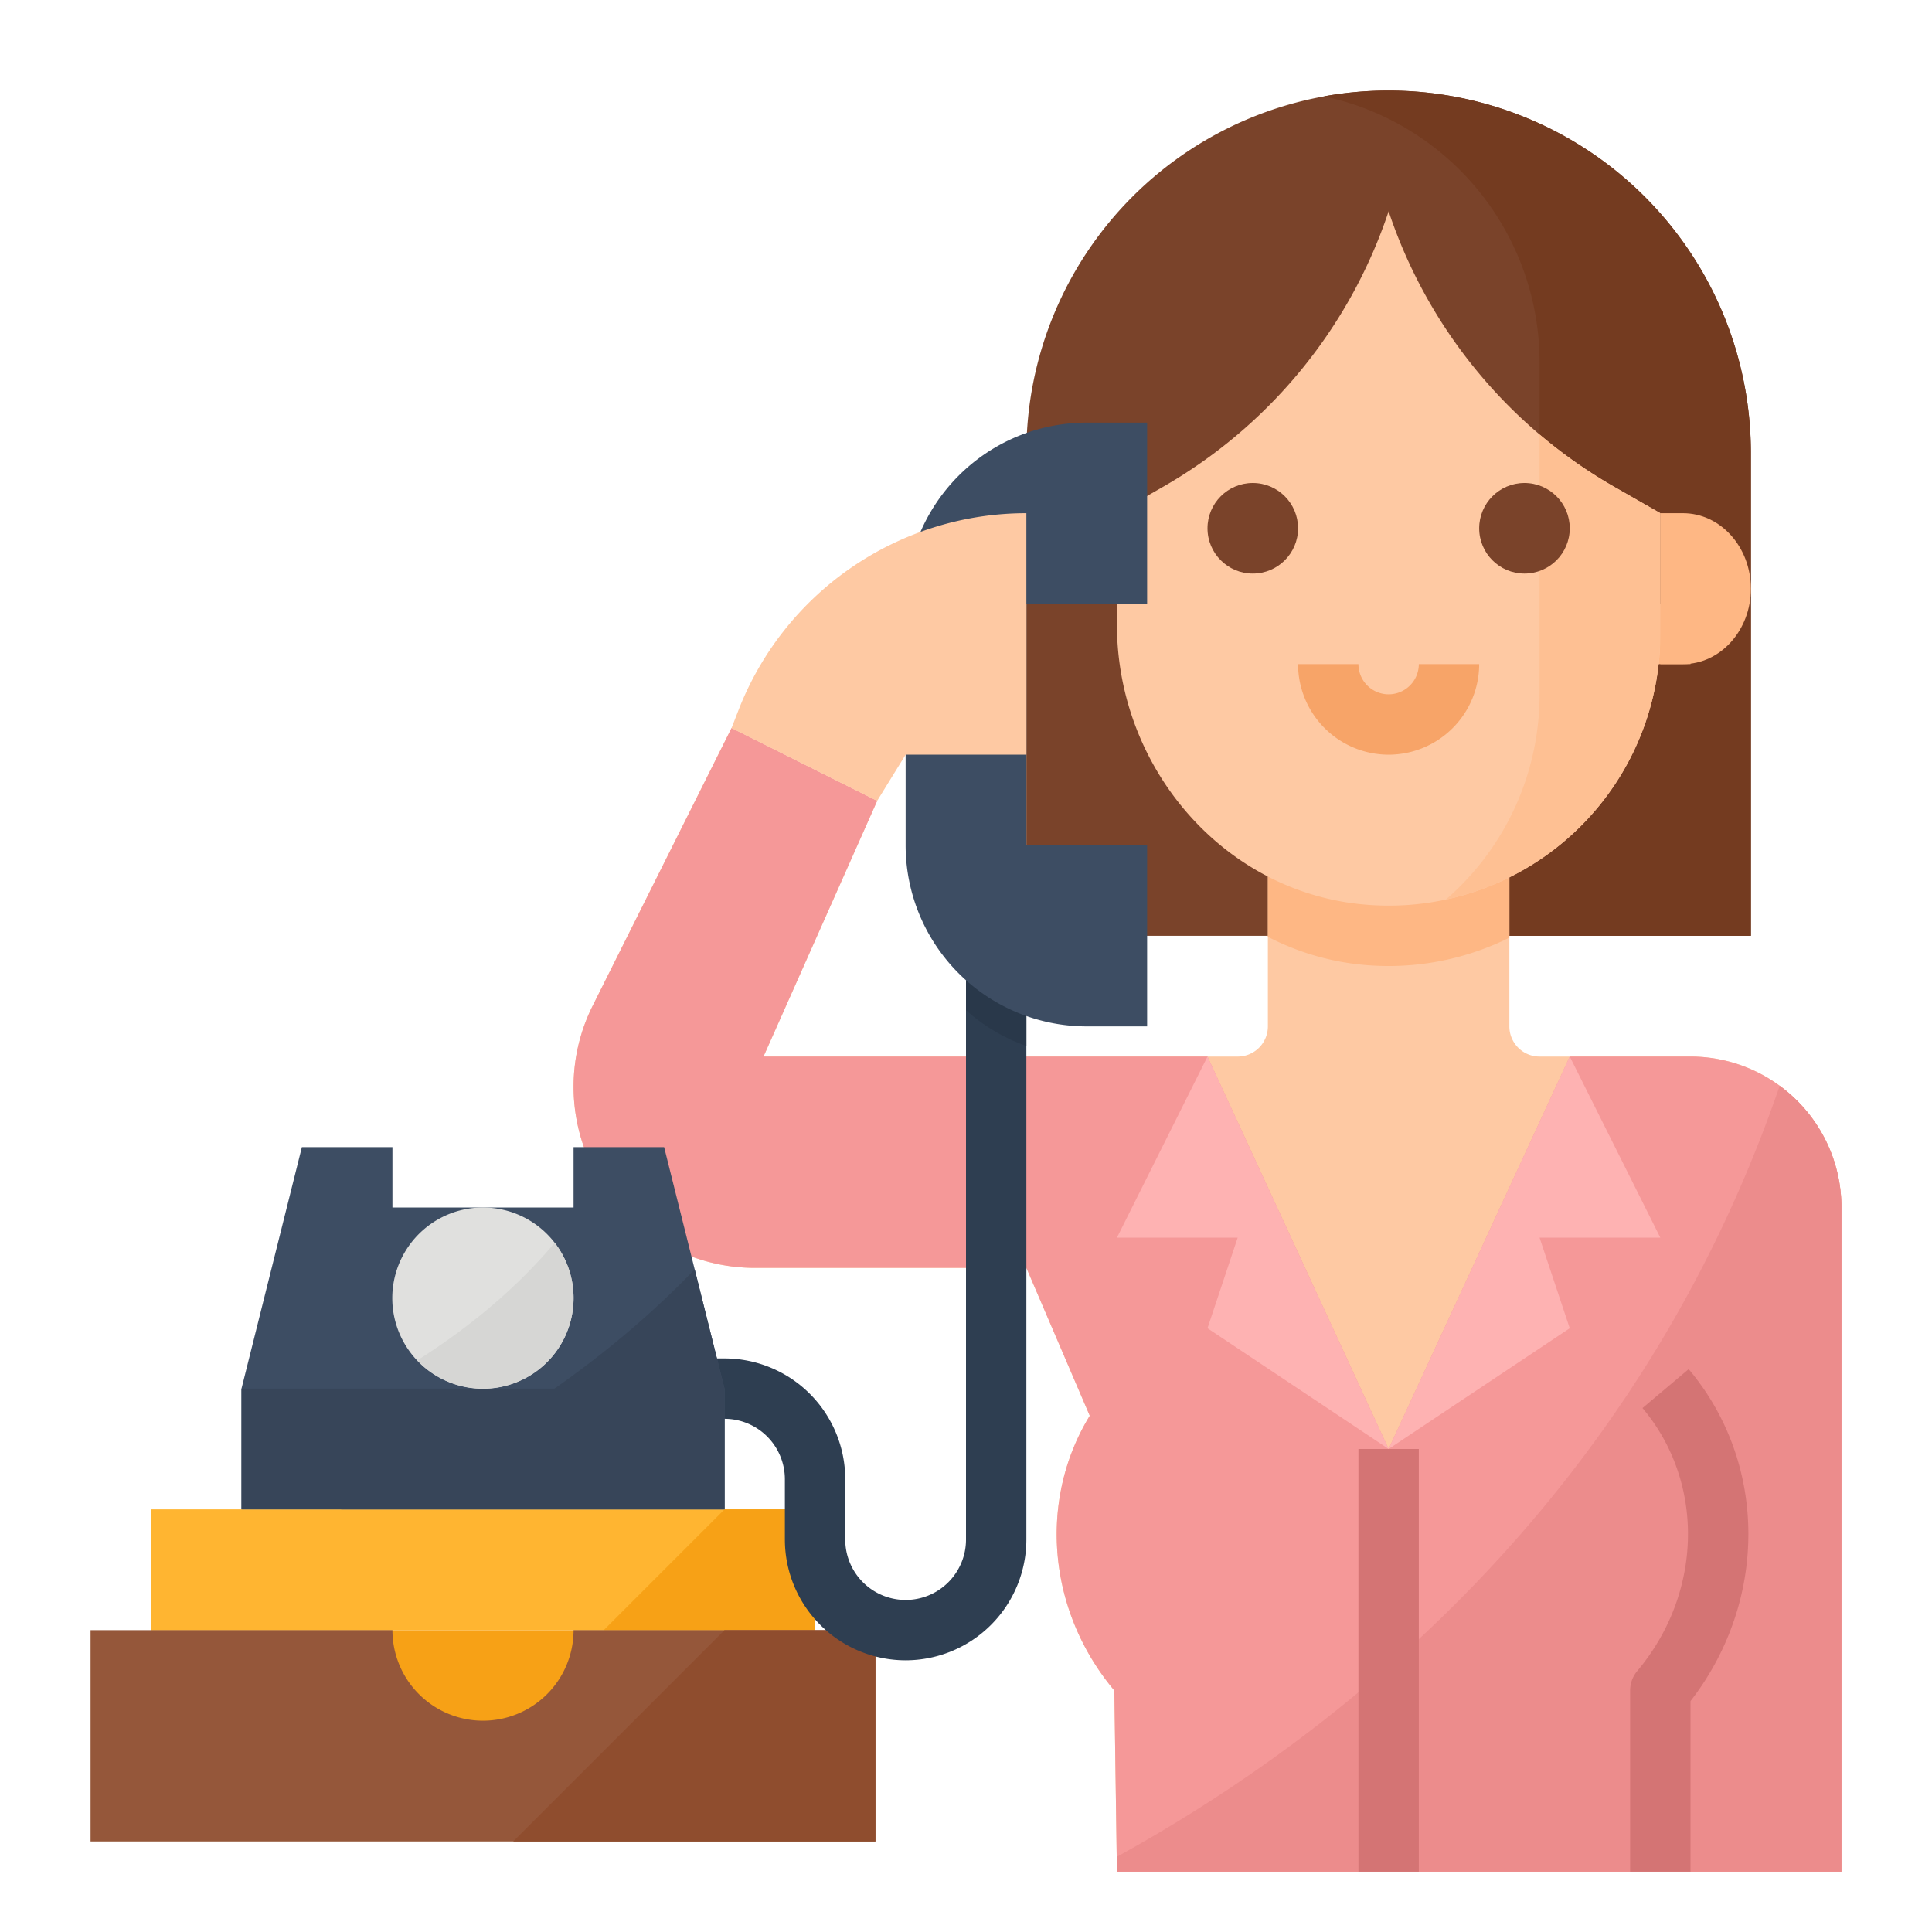 <svg xmlns="http://www.w3.org/2000/svg" viewBox="0 0 512 512"><title>clerk-business-occupation-avatar</title><g id="bg"><rect x="-3328" y="-3120" width="4896" height="5520" style="fill:#fff"/></g><g id="Flat"><path d="M464,120V248H272V120a96,96,0,0,1,192,0Z" style="fill:#7a432a"/><path d="M464,120V248H369.01A72,72,0,0,0,408,184V96a72.049,72.049,0,0,0-57.16-70.47A96.082,96.082,0,0,1,464,120Z" style="fill:#743b20"/><rect x="432" y="160" width="16" height="16" style="fill:#feb784"/><path d="M448,280H408a8,8,0,0,1-8-8V216H336v56a8,8,0,0,1-8,8H202.334l30.122-67.772-38.589-19.294-36.8,73.6A48,48,0,0,0,200,336h72l16.8,39.192c-13.629,22.235-11.287,51.62,6.516,72.808L296,496H488V320A40,40,0,0,0,448,280Z" style="fill:#fec9a3"/><path d="M400,248.492V216H336v32.262a68.777,68.777,0,0,0,27.208,7.582A71.865,71.865,0,0,0,400,248.492Z" style="fill:#feb784"/><path d="M440,136v32a71.944,71.944,0,0,1-76.79,71.84C324.94,237.37,296,203.88,296,165.53V136l12.07-6.9A132.39,132.39,0,0,0,368,56a132.38,132.38,0,0,0,59.93,73.1Z" style="fill:#fec9a3"/><path d="M440,136v32a72.022,72.022,0,0,1-56.84,70.4A71.85,71.85,0,0,0,408,184V115.14a132.282,132.282,0,0,0,19.93,13.96Z" style="fill:#fec093"/><path d="M368,200a24.027,24.027,0,0,1-24-24h16a8,8,0,0,0,16,0h16A24.027,24.027,0,0,1,368,200Z" style="fill:#f7a468"/><path d="M446,136h-6v40h6c9.941,0,18-8.955,18-20S455.941,136,446,136Z" style="fill:#feb784"/><circle cx="332" cy="140" r="12" style="fill:#7a432a"/><circle cx="404" cy="140" r="12" style="fill:#7a432a"/><path d="M488,320V496H296l-.06-3.91L295.31,448c-17.8-21.19-20.14-50.57-6.51-72.81L272,336H200a48,48,0,0,1-42.93-69.47l36.8-73.6,38.59,19.3L202.33,280H320l40.62,88L368,384l7.38-16L416,280h32a40.014,40.014,0,0,1,40,40Z" style="fill:#f59898"/><path d="M488,320V496H296l-.06-3.91c57.15-31.46,137.56-93.35,175.7-204.35A39.922,39.922,0,0,1,488,320Z" style="fill:#ec8c8c"/><rect x="360" y="384" width="16" height="112" style="fill:#d47474"/><polygon points="320 280 296 328 328 328 320 352 368 384 320 280" style="fill:#feb2b2"/><polygon points="416 280 440 328 408 328 416 352 368 384 416 280" style="fill:#feb2b2"/><rect x="40" y="432" width="176" height="32" style="fill:#f7a116"/><rect x="40" y="400" width="176" height="32" style="fill:#ffb531"/><polygon points="160 432 216 432 216 400 192 400 160 432" style="fill:#f7a116"/><path d="M152,432a24,24,0,0,1-24,24h0a24,24,0,0,1-24-24H24v56H232V432Z" style="fill:#95573a"/><polygon points="136 488 232 488 232 432 192 432 136 488" style="fill:#8f4d2e"/><path d="M240,440a32.032,32.032,0,0,1-32-32V392a16.021,16.021,0,0,0-16-16H176V360h16a32.032,32.032,0,0,1,32,32v16a16,16,0,0,0,32,0V256h16V408A32.032,32.032,0,0,1,240,440Z" style="fill:#2e3e51"/><path d="M256,256v11.7a47.889,47.889,0,0,0,16,9.5V256Z" style="fill:#29384a"/><path d="M433.875,442.852c17.4-20.7,17.984-50.008,1.406-69.7l12.235-10.312c20.992,24.922,21.039,61.468.484,87.976V496H432V448A8.011,8.011,0,0,1,433.875,442.852Z" style="fill:#d47474"/><polygon points="192 368 192 400 64 400 64 368 80 304 104 304 104 320 152 320 152 304 176 304 184.1 336.39 192 368" style="fill:#3d4d63"/><rect x="64" y="368" width="128" height="32" style="fill:#374559"/><path d="M192,368v32H90.39c32.21-14.69,66.64-35.32,93.71-63.61Z" style="fill:#374559"/><path d="M152,344a24.02,24.02,0,1,1-5-14.65A24.006,24.006,0,0,1,152,344Z" style="fill:#e0e0de"/><path d="M152,344a23.994,23.994,0,0,1-41.41,16.51c12.97-8.22,25.75-18.48,36.41-31.16A23.857,23.857,0,0,1,152,344Z" style="fill:#d6d6d4"/><path d="M304,272H288a48,48,0,0,1-48-48V160a48,48,0,0,1,48-48h16v48H272v64h32Z" style="fill:#3d4d63"/><path d="M240,200h32V136h0A81.853,81.853,0,0,0,195.709,188.2l-1.842,4.739,38.589,19.294Z" style="fill:#fec9a3"/></g></svg>